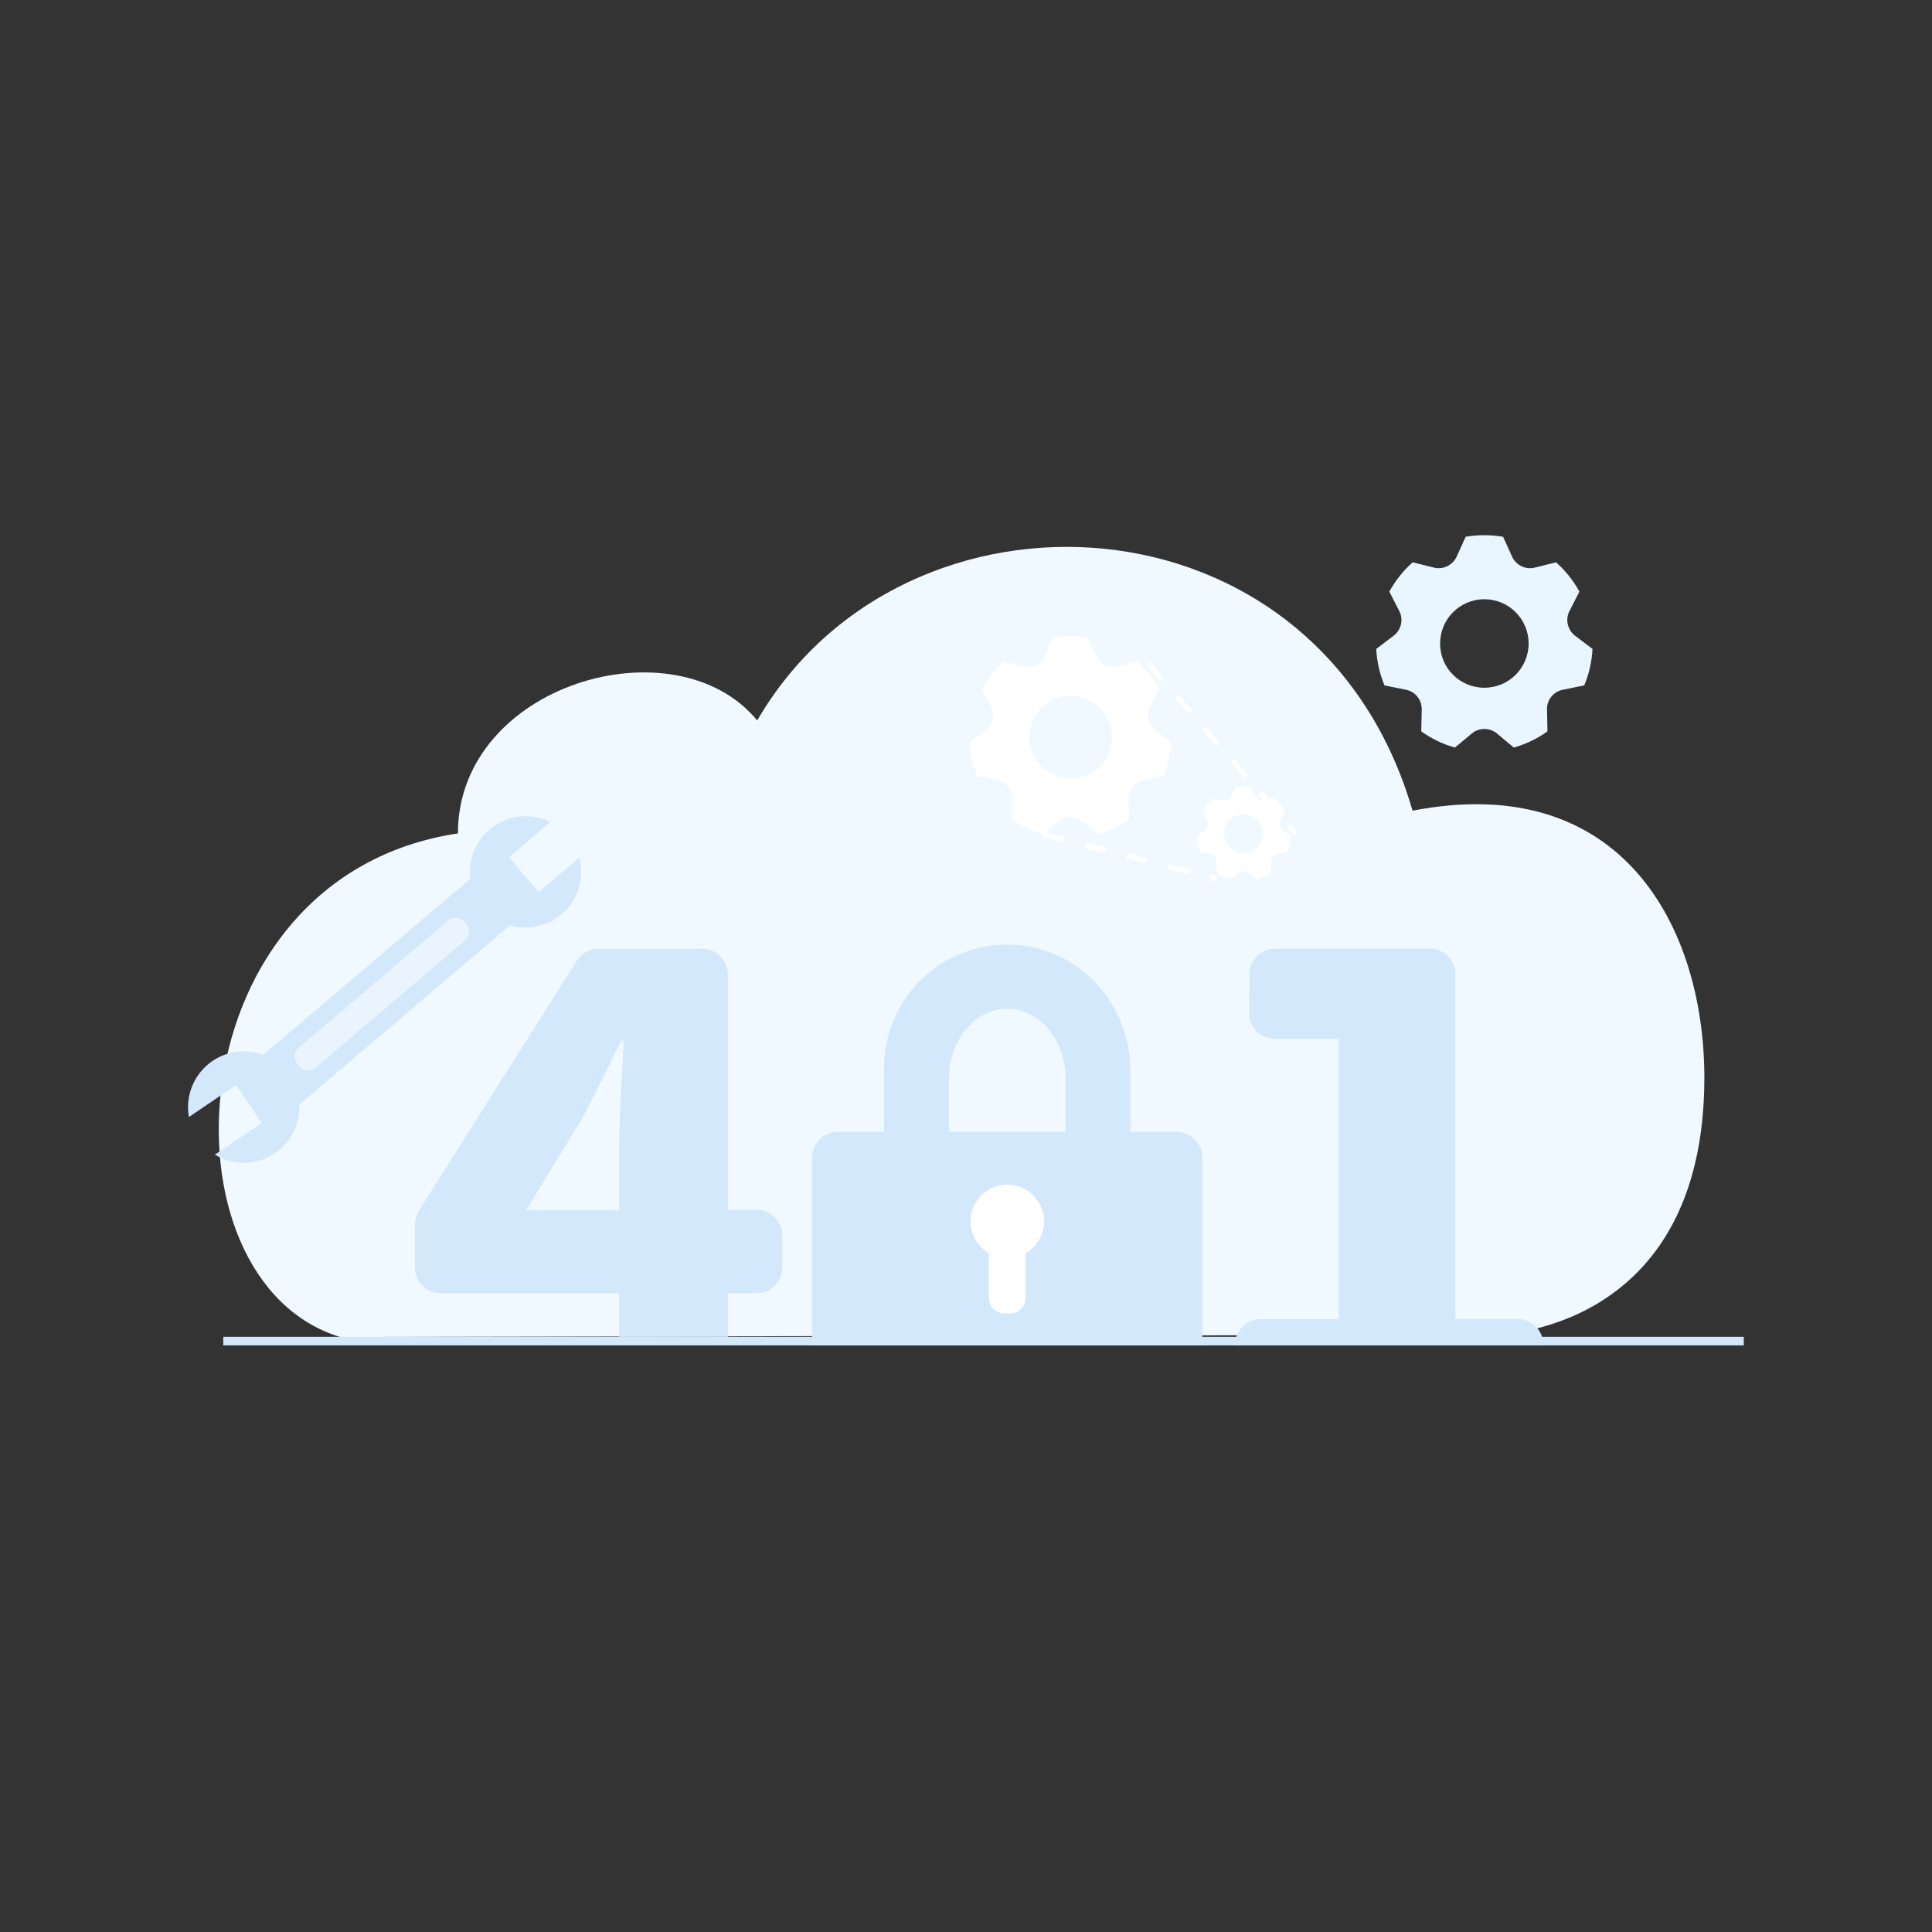 <svg t="1600672946501" class="icon" viewBox="0 0 1024 1024" version="1.1" xmlns="http://www.w3.org/2000/svg" p-id="58445" width="200" height="200"><rect x="0" y="0" width="1024" height="1024" fill="#333333" stroke="none"/><path d="M748.676 429.667C698.632 257.321 479.05 247.825 401.342 381.853c-43.437-52.686-158.637-19.159-158.637 59.871-151.205 22.71-160.785 237.006-62.431 266.901l611.262-1.156s111.814 0.083 111.814-136.423c-0.083-79.112-43.272-162.849-154.674-141.378z" fill="#F0F9FF" p-id="58446"></path><path d="M623.649 599.948h-24.526v-32.702c0-35.592-27.912-65.652-63.422-66.56-36.914-0.991-67.138 28.573-67.138 65.239v34.023h-24.526c-7.515 0-13.626 6.111-13.626 13.626v99.51h206.865V613.574c0-7.515-6.111-13.626-13.626-13.626z m-120.65-28.243c0-20.48 13.791-37.079 30.885-37.079 17.012 0 30.885 16.599 30.885 37.079v28.243h-61.77v-28.243z" fill="#D4E8FC" p-id="58447"></path><path d="M553.373 647.35c0-10.735-8.754-19.489-19.489-19.489-10.735 0-19.489 8.754-19.489 19.489 0 7.185 3.964 13.543 9.745 16.846V687.897c0 4.542 3.716 8.258 8.258 8.258h2.973c4.542 0 8.258-3.716 8.258-8.258v-23.618c5.781-3.386 9.745-9.662 9.745-16.929z" fill="#FFFFFF" p-id="58448"></path><path d="M668.243 699.128h41.29V550.565h-33.858c-7.597 0-13.708-6.194-13.626-13.791l0.165-20.48c0.083-7.515 6.111-13.543 13.626-13.543h81.92c7.515 0 13.626 6.111 13.626 13.626v182.668H804.335c7.515 0 13.626 6.111 13.626 13.626v0.33H654.617v-0.33c0-7.432 6.111-13.543 13.626-13.543zM233.455 685.419h94.72v23.123h57.641v-23.123h15.195c7.515 0 13.626-6.111 13.626-13.626V654.865c0-7.515-6.111-13.626-13.626-13.626h-15.195V516.459c0-7.515-6.111-13.626-13.626-13.626h-54.916c-4.707 0-9.001 2.395-11.561 6.359L222.637 640.661c-1.899 2.973-2.808 6.359-2.808 9.827v21.306c0 7.515 6.111 13.626 13.626 13.626z m74.901-92.243c7.267-13.708 14.204-27.83 20.81-41.538h1.404c-0.661 15.36-2.395 38.565-2.395 54.008v35.675h-49.301l29.481-48.145zM307.035 454.441l-9.827 8.423-11.726 9.992-15.69-18.415 11.561-9.91 10.323-8.836c-6.606-3.303-14.204-3.964-21.306-1.899-14.121 4.046-22.792 17.755-21.058 31.959l-109.832 93.316c-4.707-1.734-9.91-2.312-15.277-1.404-16.103 2.808-26.839 18.085-24.114 34.106l0.083 0.248 24.939-16.929 13.626 20.067-24.857 16.846c6.111 3.716 13.295 5.12 20.315 3.881 14.865-2.56 25.105-15.773 24.444-30.39l111.649-95.05c5.203 1.486 10.818 1.652 16.351 0 15.525-4.377 24.526-20.48 20.397-36.005z" fill="#D4E8FC" p-id="58449"></path><path d="M158.803 565.265l-1.239-1.486c-2.147-2.56-1.817-6.276 0.661-8.423l79.36-67.551c2.56-2.147 6.276-1.817 8.423 0.661l1.239 1.486c2.147 2.56 1.817 6.276-0.661 8.423l-79.36 67.551c-2.477 2.23-6.276 1.899-8.423-0.661z" fill="#FFFFFF" opacity=".5" p-id="58450"></path><path d="M118.338 708.542h805.905v4.542H118.338z" fill="#D4E8FC" p-id="58451"></path><path d="M771.138 396.222c-6.441-1.817-12.47-4.707-17.837-8.588l0.248-11.644c0.083-5.037-3.386-9.414-8.341-10.405l-11.396-2.312c-2.56-6.111-4.046-12.717-4.377-19.324l9.249-7.019c3.964-3.055 5.285-8.506 2.973-13.048l-5.285-10.323c3.221-5.863 7.35-11.066 12.387-15.525l11.231 2.808c4.872 1.239 9.91-1.239 12.057-5.781l4.79-10.57c3.303-0.578 6.606-0.826 9.91-0.826 3.386 0 6.689 0.33 9.91 0.826l4.79 10.57c2.065 4.542 7.185 7.019 12.057 5.781l11.231-2.808c4.955 4.377 9.166 9.662 12.387 15.525l-5.285 10.323c-2.312 4.459-0.991 9.992 2.973 13.048l9.249 7.019c-0.33 6.689-1.817 13.213-4.377 19.324l-11.396 2.312c-4.955 0.991-8.423 5.368-8.341 10.405l0.248 11.644c-5.368 3.881-11.479 6.772-17.837 8.588l-8.919-7.432c-3.881-3.221-9.497-3.221-13.378 0l-8.919 7.432z m15.608-31.711c12.965 0 23.453-10.488 23.453-23.453s-10.488-23.453-23.453-23.453-23.453 10.488-23.453 23.453c-0.083 12.883 10.405 23.453 23.453 23.453z m0 0" fill="#E9F6FF" p-id="58452"></path><path d="M612.253 386.808c-3.716-2.808-4.872-7.928-2.725-12.139L614.4 365.006c-2.973-5.45-6.854-10.323-11.561-14.452l-10.488 2.643c-4.542 1.156-9.249-1.156-11.231-5.368l-4.459-9.827c-2.973-0.495-6.111-0.826-9.249-0.826-3.055 0-6.194 0.248-9.249 0.826l-4.459 9.827c-1.982 4.294-6.689 6.524-11.231 5.368l-10.488-2.643c-4.625 4.129-8.506 9.001-11.561 14.452l4.872 9.662c2.147 4.212 0.991 9.249-2.808 12.139l-8.588 6.524c0.33 6.194 1.652 12.305 4.129 18.003l10.57 2.23c4.625 0.908 7.845 5.037 7.763 9.745l-0.248 10.818c5.037 3.634 10.653 6.359 16.599 8.01l-0.33 1.404 10.983 2.808 0.743-2.725-9.992-2.56 6.937-5.781c3.634-2.973 8.836-2.973 12.47 0l8.341 6.937c5.946-1.652 11.561-4.377 16.599-8.01l-0.248-10.818c-0.083-4.707 3.138-8.754 7.763-9.745l10.57-2.23c2.395-5.698 3.799-11.809 4.129-18.003l-8.423-6.606z m-44.841 25.765c-12.057 0-21.884-9.827-21.884-21.884s9.827-21.884 21.884-21.884 21.884 9.827 21.884 21.884-9.745 21.884-21.884 21.884zM678.648 434.374l2.312-4.542c-1.404-2.56-3.221-4.79-5.368-6.772l-2.725 0.661-3.634-4.212-2.147 1.899 2.643 3.055c-1.817 0-3.468-0.908-4.212-2.56l-2.065-4.625c-1.404-0.248-2.808-0.413-4.294-0.413-1.486 0-2.89 0.083-4.294 0.413l-2.065 4.625c-0.908 1.982-3.138 3.055-5.203 2.56l-4.872-1.239c-2.147 1.899-3.964 4.212-5.368 6.772l2.312 4.542c0.991 1.982 0.413 4.377-1.321 5.698l-4.046 3.055c0.165 2.89 0.826 5.781 1.899 8.423l4.955 0.991c2.147 0.413 3.634 2.395 3.634 4.542l-0.083 5.037c2.395 1.734 4.955 2.973 7.763 3.716l3.881-3.221c1.652-1.404 4.129-1.404 5.781 0l3.881 3.221c2.808-0.826 5.45-2.065 7.763-3.716l-0.083-5.037c-0.083-2.23 1.486-4.129 3.634-4.542l4.955-0.991c1.156-2.643 1.734-5.533 1.899-8.423l-4.046-3.055c-1.982-1.569-2.477-3.964-1.486-5.863zM658.994 452.046c-5.615 0-10.24-4.542-10.24-10.24 0-5.615 4.542-10.24 10.24-10.24 5.615 0 10.24 4.542 10.24 10.24-0.083 5.615-4.625 10.24-10.24 10.24zM637.247 386.925l2.125-1.836 7.449 8.626-2.126 1.836zM622.315 369.634l2.126-1.834 7.446 8.626-2.126 1.835z" fill="#FFFFFF" p-id="58453"></path><path d="M681.876 438.575l2.126-1.833 3.883 4.503-2.127 1.833zM652.148 404.102l2.126-1.835 7.446 8.627-2.126 1.834zM607.481 352.469l2.126-1.835 7.447 8.626-2.126 1.835zM640.683 466.242l0.7-2.719 3.999 1.029-0.7 2.719zM618.749 460.565l0.7-2.719 11.036 2.842-0.7 2.719zM574.617 449.202l0.7-2.719 11.035 2.842-0.699 2.719zM596.682 454.883l0.7-2.719 11.036 2.842-0.7 2.719z" fill="#FFFFFF" p-id="58454"></path></svg>